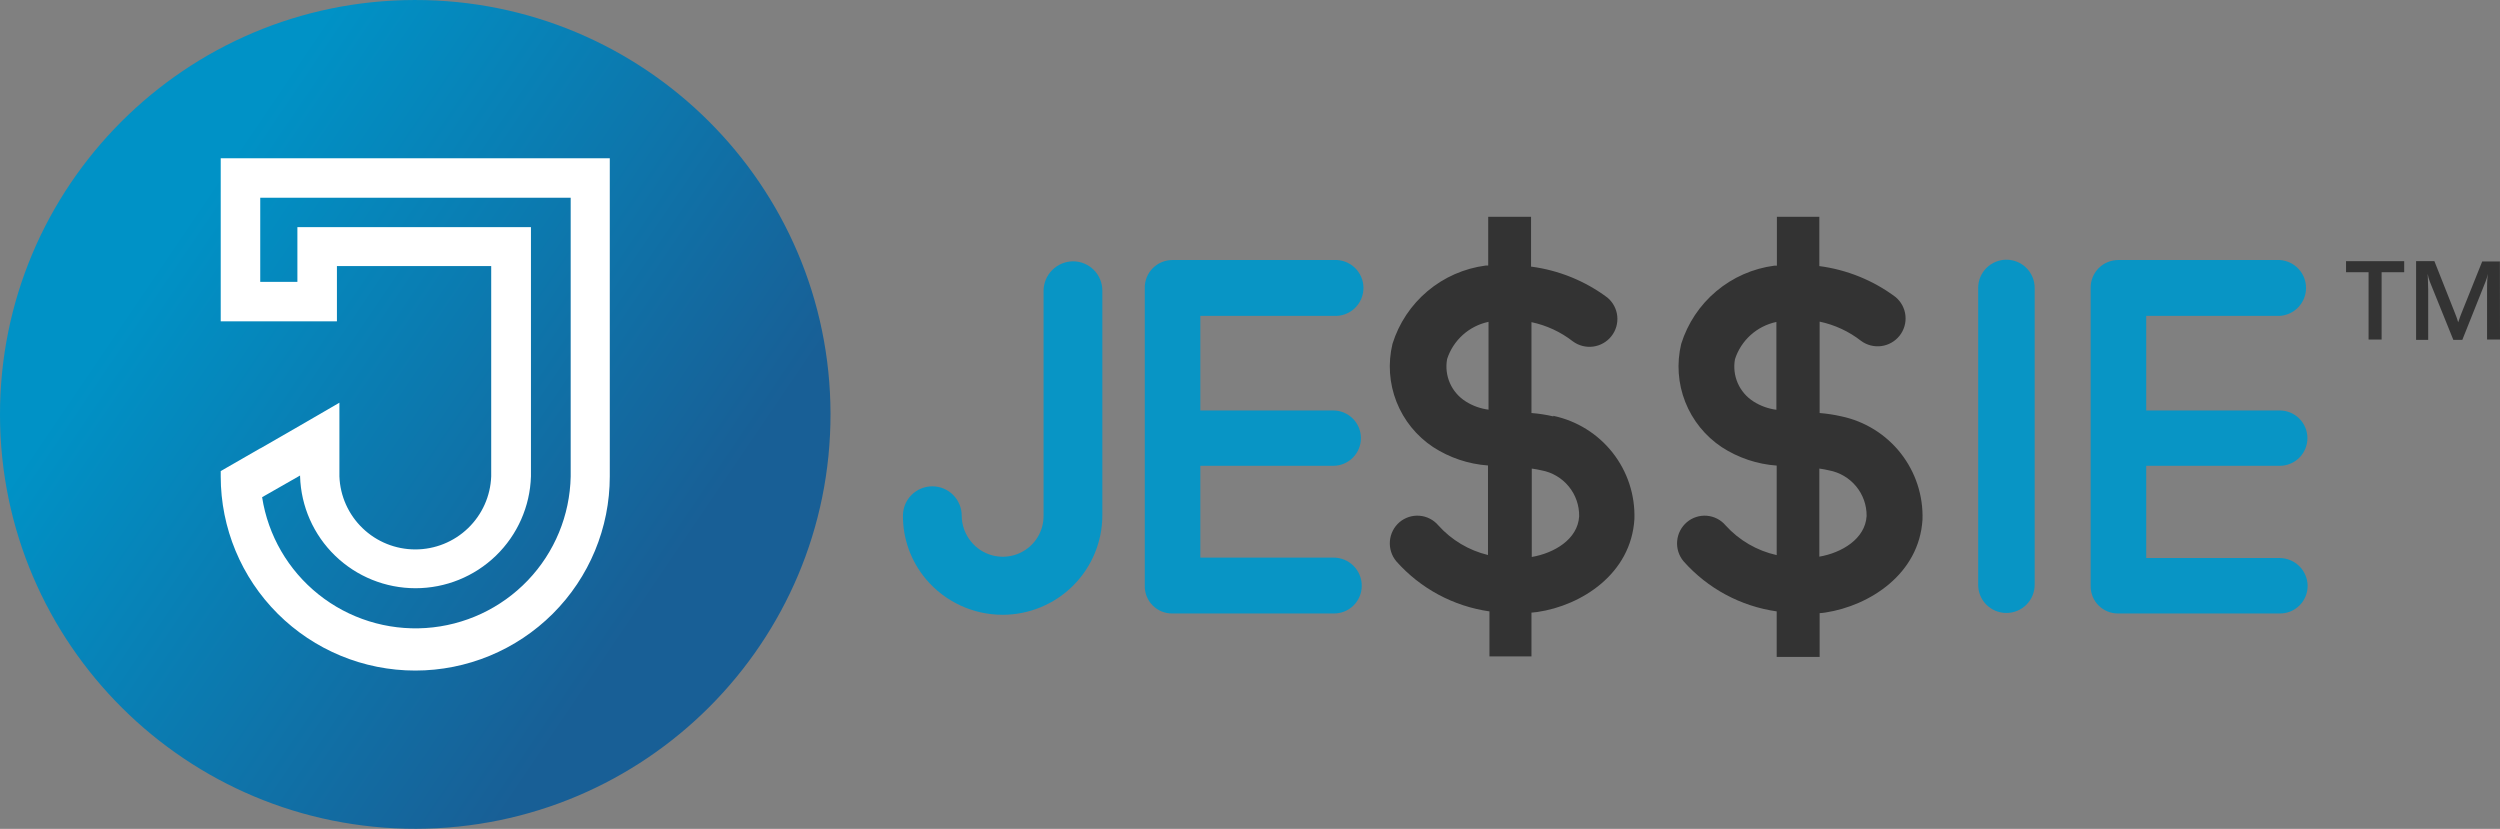 <svg width="187" height="62" viewBox="0 0 187 62" fill="none" xmlns="http://www.w3.org/2000/svg">
<rect x="0" y="0" width="187" height="62" fill="#808080" stroke="none"/>
<g clip-path="url(#clip0_405_28)">
<path fill-rule="evenodd" clip-rule="evenodd" d="M75.009 45.986C73.911 45.988 72.826 45.749 71.83 45.286C70.835 44.823 69.954 44.147 69.25 43.306C68.138 41.978 67.532 40.301 67.54 38.571C67.54 37.989 67.771 37.431 68.183 37.02C68.596 36.608 69.155 36.377 69.738 36.377C70.321 36.377 70.88 36.608 71.292 37.02C71.704 37.431 71.936 37.989 71.936 38.571C71.94 39.281 72.188 39.969 72.64 40.517C73.039 41.008 73.58 41.362 74.19 41.532C74.799 41.702 75.447 41.678 76.042 41.464C76.637 41.25 77.151 40.857 77.512 40.338C77.874 39.82 78.064 39.202 78.058 38.571V21.748C78.062 21.167 78.295 20.61 78.706 20.199C79.117 19.787 79.674 19.553 80.257 19.547C80.546 19.546 80.833 19.602 81.101 19.712C81.368 19.823 81.612 19.985 81.816 20.19C82.02 20.395 82.182 20.638 82.292 20.905C82.401 21.173 82.457 21.459 82.455 21.748V38.571C82.447 40.538 81.659 42.421 80.264 43.811C78.869 45.2 76.98 45.982 75.009 45.986Z" fill="#0895C5"/>
<path fill-rule="evenodd" clip-rule="evenodd" d="M99.723 34.843C100.273 34.843 100.801 34.625 101.19 34.237C101.579 33.849 101.798 33.322 101.798 32.773C101.798 32.224 101.579 31.697 101.19 31.309C100.801 30.921 100.273 30.703 99.723 30.703H89.785V23.628H99.762C100.048 23.645 100.334 23.604 100.603 23.507C100.872 23.41 101.118 23.259 101.327 23.063C101.535 22.867 101.701 22.631 101.815 22.369C101.928 22.107 101.987 21.824 101.987 21.538C101.987 21.253 101.928 20.97 101.815 20.708C101.701 20.446 101.535 20.21 101.327 20.014C101.118 19.818 100.872 19.667 100.603 19.57C100.334 19.473 100.048 19.432 99.762 19.449H87.687C87.415 19.45 87.145 19.505 86.894 19.611C86.642 19.716 86.414 19.87 86.223 20.064C86.031 20.258 85.88 20.488 85.778 20.74C85.676 20.992 85.626 21.262 85.629 21.535V43.834C85.625 44.104 85.677 44.373 85.779 44.623C85.881 44.874 86.033 45.102 86.225 45.293C86.416 45.485 86.645 45.636 86.896 45.738C87.147 45.84 87.416 45.891 87.687 45.888H99.762C100.035 45.891 100.306 45.84 100.559 45.739C100.813 45.637 101.043 45.486 101.238 45.296C101.433 45.105 101.588 44.877 101.695 44.626C101.802 44.376 101.857 44.106 101.859 43.834C101.863 43.553 101.809 43.275 101.703 43.015C101.597 42.756 101.439 42.52 101.24 42.322C101.041 42.124 100.804 41.968 100.544 41.863C100.283 41.758 100.004 41.705 99.723 41.709H89.785V34.843H99.723Z" fill="#0895C5"/>
<path fill-rule="evenodd" clip-rule="evenodd" d="M116.202 31.149C115.659 31.023 115.108 30.938 114.553 30.894V24.097C115.681 24.335 116.74 24.826 117.649 25.534C118.086 25.856 118.631 25.996 119.17 25.924C119.708 25.852 120.197 25.574 120.533 25.148C120.87 24.722 121.026 24.182 120.971 23.643C120.915 23.104 120.651 22.607 120.234 22.259C118.561 21.01 116.594 20.212 114.522 19.942V16.219H111.318V19.864H111.124C109.524 20.074 108.017 20.737 106.782 21.774C105.548 22.812 104.637 24.181 104.158 25.719C103.81 27.163 103.915 28.678 104.459 30.059C105.004 31.441 105.96 32.622 107.2 33.443C108.429 34.24 109.84 34.714 111.302 34.818V41.515C109.867 41.169 108.572 40.395 107.587 39.298C107.412 39.092 107.198 38.922 106.958 38.799C106.717 38.675 106.455 38.6 106.185 38.578C105.916 38.556 105.645 38.587 105.387 38.669C105.129 38.752 104.891 38.884 104.684 39.058C104.267 39.417 104.008 39.925 103.964 40.473C103.919 41.021 104.091 41.564 104.444 41.986C106.247 44.02 108.717 45.348 111.411 45.732V49.099H114.553V45.825L114.994 45.778C118.307 45.292 122.007 42.92 122.254 38.827C122.313 37.032 121.736 35.274 120.625 33.861C119.514 32.449 117.939 31.472 116.178 31.103L116.202 31.149ZM132.874 16.219H136.086V19.903C138.155 20.174 140.12 20.971 141.79 22.22C142.207 22.569 142.471 23.065 142.527 23.604C142.583 24.143 142.426 24.683 142.09 25.109C141.753 25.535 141.264 25.814 140.726 25.886C140.187 25.958 139.642 25.818 139.205 25.495C138.296 24.787 137.237 24.295 136.109 24.058V30.894C136.654 30.937 137.194 31.02 137.727 31.141C139.488 31.511 141.062 32.488 142.173 33.9C143.284 35.313 143.861 37.071 143.803 38.865C143.555 42.936 139.855 45.307 136.543 45.817C136.399 45.84 136.254 45.855 136.109 45.863V49.138H132.897V45.732C130.203 45.348 127.734 44.02 125.931 41.986C125.577 41.564 125.404 41.02 125.451 40.471C125.497 39.923 125.759 39.415 126.179 39.058C126.384 38.884 126.622 38.752 126.879 38.67C127.136 38.587 127.407 38.556 127.676 38.579C127.945 38.601 128.207 38.676 128.446 38.799C128.686 38.923 128.899 39.092 129.073 39.298C130.086 40.417 131.422 41.195 132.897 41.522V34.826C131.435 34.721 130.023 34.248 128.795 33.451C127.557 32.629 126.601 31.447 126.057 30.066C125.513 28.685 125.407 27.17 125.753 25.727C126.233 24.189 127.144 22.821 128.378 21.783C129.613 20.746 131.119 20.082 132.719 19.872H132.912V16.219H132.874ZM136.086 35.05V41.638C137.75 41.352 139.522 40.317 139.623 38.595C139.631 37.785 139.352 36.998 138.835 36.374C138.318 35.749 137.596 35.327 136.798 35.181C136.563 35.124 136.325 35.08 136.086 35.05ZM132.874 30.647V24.082C132.158 24.232 131.495 24.569 130.951 25.057C130.408 25.545 130.003 26.168 129.778 26.862C129.665 27.47 129.738 28.097 129.986 28.663C130.235 29.229 130.647 29.707 131.171 30.037C131.696 30.369 132.288 30.58 132.905 30.655L132.874 30.647ZM111.372 30.647C110.755 30.572 110.163 30.361 109.638 30.029C109.114 29.7 108.702 29.221 108.453 28.655C108.205 28.089 108.132 27.462 108.245 26.855C108.47 26.16 108.875 25.538 109.419 25.049C109.962 24.561 110.625 24.225 111.341 24.074V30.647H111.372ZM114.576 35.05C114.818 35.081 115.059 35.125 115.296 35.181C116.099 35.327 116.823 35.753 117.34 36.383C117.858 37.012 118.134 37.804 118.121 38.618C118.021 40.341 116.248 41.376 114.576 41.661V35.05Z" fill="#333333"/>
<path fill-rule="evenodd" clip-rule="evenodd" d="M150.064 45.849C149.787 45.848 149.512 45.792 149.256 45.685C149 45.578 148.768 45.42 148.573 45.223C148.378 45.026 148.224 44.792 148.12 44.535C148.016 44.278 147.964 44.002 147.967 43.725V21.534C147.967 20.975 148.19 20.439 148.586 20.043C148.982 19.648 149.52 19.426 150.08 19.426C150.64 19.426 151.178 19.648 151.574 20.043C151.97 20.439 152.193 20.975 152.193 21.534V43.725C152.195 44.005 152.141 44.282 152.035 44.541C151.929 44.799 151.772 45.034 151.574 45.232C151.376 45.429 151.141 45.586 150.881 45.692C150.622 45.798 150.345 45.851 150.064 45.849Z" fill="#0895C5"/>
<path fill-rule="evenodd" clip-rule="evenodd" d="M170.522 34.843C171.072 34.843 171.599 34.625 171.988 34.237C172.377 33.849 172.596 33.322 172.596 32.773C172.596 32.224 172.377 31.698 171.988 31.309C171.599 30.921 171.072 30.703 170.522 30.703H160.537V23.628H170.522C171.055 23.596 171.556 23.361 171.922 22.973C172.288 22.585 172.492 22.072 172.492 21.538C172.492 21.005 172.288 20.492 171.922 20.104C171.556 19.716 171.055 19.482 170.522 19.449H158.439C158.167 19.45 157.897 19.505 157.645 19.611C157.394 19.716 157.166 19.87 156.975 20.064C156.783 20.258 156.632 20.488 156.53 20.74C156.428 20.992 156.377 21.263 156.381 21.535V43.834C156.377 44.104 156.429 44.373 156.531 44.624C156.633 44.874 156.785 45.102 156.977 45.293C157.168 45.485 157.397 45.636 157.648 45.738C157.899 45.84 158.168 45.891 158.439 45.888H170.522C170.794 45.891 171.065 45.84 171.318 45.739C171.571 45.637 171.801 45.486 171.995 45.295C172.189 45.104 172.344 44.877 172.45 44.626C172.555 44.375 172.61 44.106 172.611 43.834C172.609 43.281 172.389 42.75 171.998 42.358C171.606 41.967 171.076 41.745 170.522 41.74H160.537V34.843H170.522Z" fill="#0895C5"/>
<path fill-rule="evenodd" clip-rule="evenodd" d="M179.833 20.362H178.145V25.398H177.17V20.362H175.483V19.535H179.833V20.362Z" fill="#333333"/>
<path fill-rule="evenodd" clip-rule="evenodd" d="M187 25.398H186.032V21.628C186.032 21.319 186.032 20.933 186.094 20.485C186.054 20.672 185.999 20.855 185.932 21.034L184.182 25.421H183.509L181.752 21.072C181.681 20.882 181.626 20.685 181.59 20.485C181.59 20.717 181.628 21.103 181.628 21.636V25.421H180.723V19.535H182.093L183.641 23.444C183.73 23.66 183.808 23.882 183.873 24.108C183.973 23.799 184.059 23.575 184.121 23.42L185.669 19.558H186.992L187 25.398Z" fill="#333333"/>
<path d="M31.115 61.993C48.27 61.963 62.152 48.061 62.122 30.943C62.092 13.824 48.161 -0.029 31.007 0.001C13.852 0.03 -0.03 13.932 1.22258e-05 31.051C0.03 48.169 13.961 62.023 31.115 61.993Z" fill="url(#paint0_linear_405_28)"/>
<path fill-rule="evenodd" clip-rule="evenodd" d="M19.466 33.536L16.51 35.236V35.637C16.51 39.489 18.043 43.182 20.772 45.905C23.501 48.628 27.202 50.158 31.061 50.158C34.92 50.158 38.621 48.628 41.35 45.905C44.079 43.182 45.612 39.489 45.612 35.637V11.84H16.51V24.036H25.202V19.904H36.742V35.637C36.688 37.104 36.066 38.492 35.007 39.51C33.949 40.529 32.535 41.097 31.065 41.097C29.595 41.097 28.181 40.529 27.123 39.51C26.064 38.492 25.442 37.104 25.388 35.637V30.122L22.446 31.829L19.482 33.536H19.466ZM19.466 21.085V14.79H42.687V35.645C42.629 38.543 41.485 41.315 39.48 43.412C37.474 45.51 34.754 46.781 31.856 46.975C28.957 47.169 26.091 46.272 23.824 44.46C21.556 42.648 20.051 40.054 19.606 37.19L22.446 35.568V35.637C22.514 37.878 23.453 40.004 25.065 41.565C26.677 43.126 28.834 43.999 31.08 43.999C33.327 43.999 35.484 43.126 37.096 41.565C38.708 40.004 39.647 37.878 39.715 35.637V16.992H22.245V21.085H19.466Z" fill="white"/>
</g>
<defs>
<linearGradient id="paint0_linear_405_28" x1="12.554" y1="18.492" x2="49.526" y2="43.581" gradientUnits="userSpaceOnUse">
<stop stop-color="#0092C6"/>
<stop offset="1" stop-color="#185F96"/>
</linearGradient>
<clipPath id="clip0_405_28">
<rect width="187" height="62" fill="white"/>
</clipPath>
</defs>
</svg>
